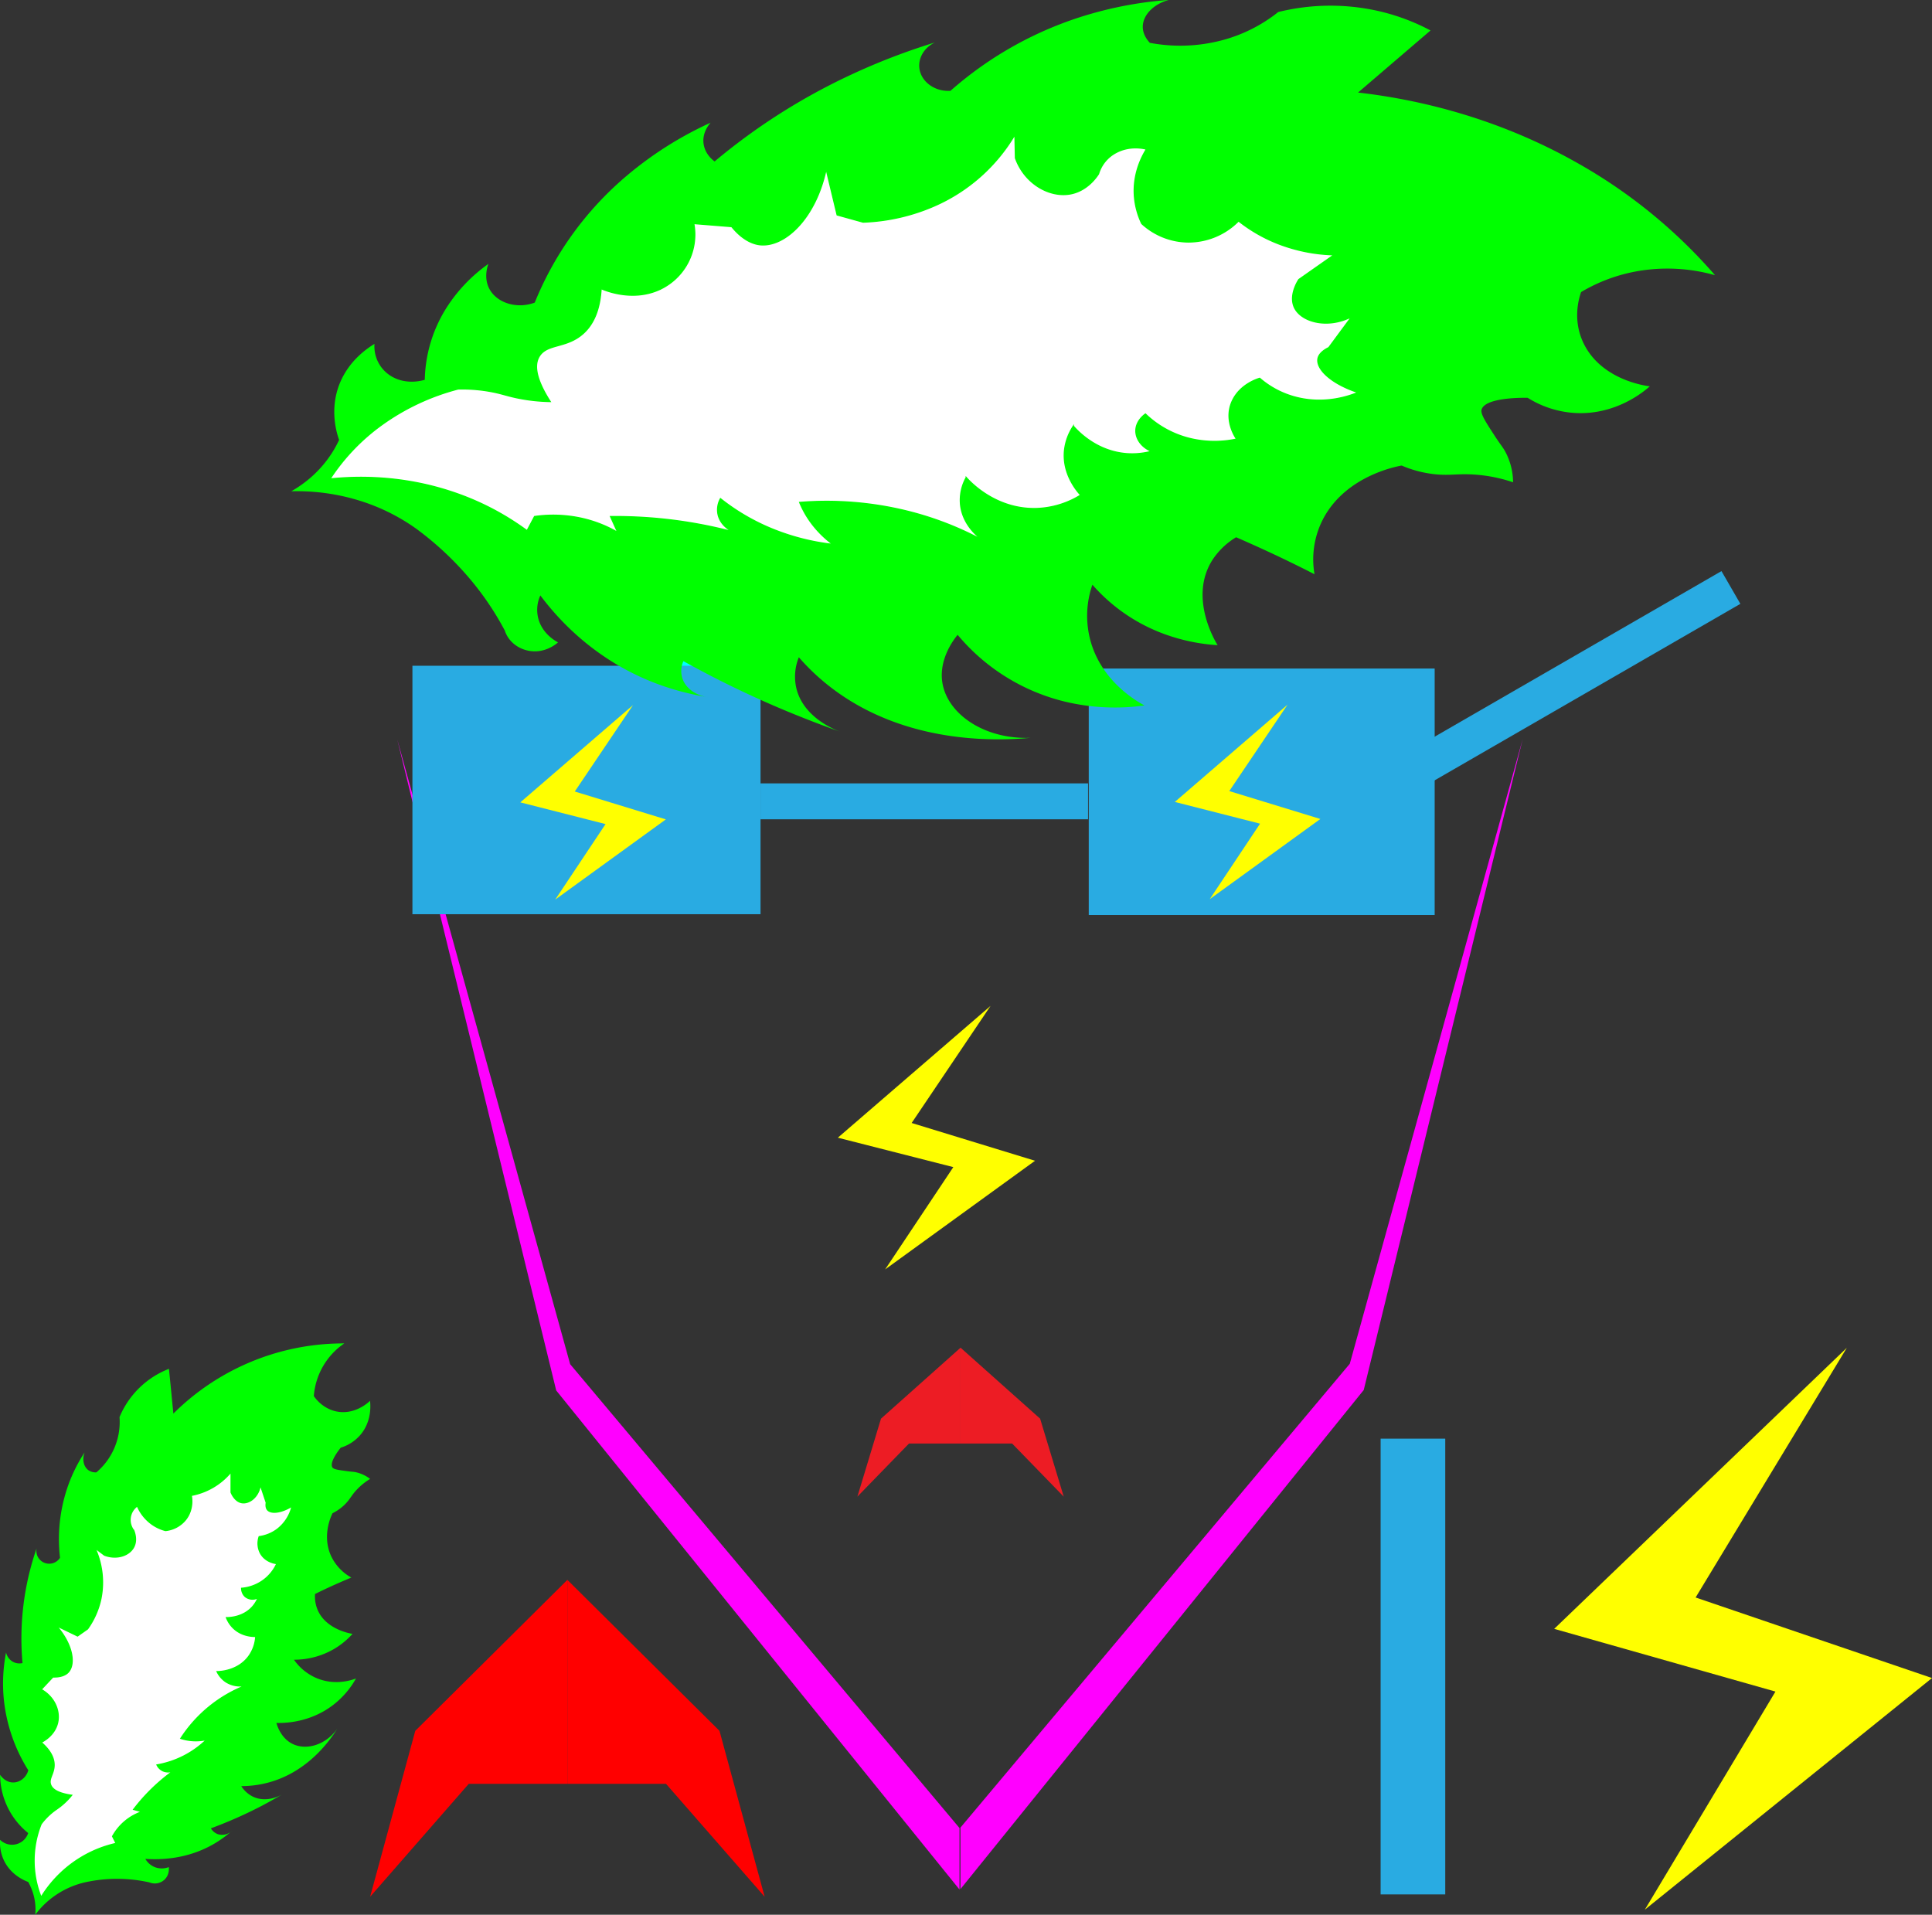 <svg id="Layer_1" data-name="Layer 1" xmlns="http://www.w3.org/2000/svg" viewBox="0 0 1644.26 1629.56"><rect x="0" y="0" width="1644.26" height="1629.56" fill="#333333" stroke="none"/><defs><style>.cls-1{fill:#f0f;}.cls-2{fill:aqua;stroke:aqua;}.cls-2,.cls-6,.cls-7,.cls-9{stroke-miterlimit:10;}.cls-3{fill:#29abe2;}.cls-4{fill:#ff0;}.cls-5{fill:lime;}.cls-6{fill:#fff;stroke:lime;}.cls-7,.cls-8{fill:red;}.cls-7,.cls-9{stroke:#000;}.cls-10{fill:#ed1c24;}</style></defs><polygon class="cls-1" points="338.13 629.45 473.37 1183.37 816.59 1608.12 816.59 1555.77 485.24 1161.01 338.13 629.45"/><rect class="cls-2" x="409.87" y="616.37" width="387.88" height="27.31" transform="translate(-300.12 356.37) rotate(-30)"/><rect class="cls-3" x="351" y="566.6" width="296.26" height="211.46"/><rect class="cls-3" x="926.6" y="568.96" width="294.4" height="209.77"/><rect class="cls-3" x="647.22" y="666.71" width="278.78" height="30.56"/><polygon class="cls-4" points="538.76 600.06 442.82 682.87 515.36 701.35 472.53 765.62 566.69 697.36 489.18 673.63 538.76 600.06"/><polygon class="cls-4" points="1095.79 599.7 999.85 682.51 1072.39 700.99 1029.56 765.25 1123.72 697 1046.21 673.27 1095.79 599.7"/><rect class="cls-3" x="1217.84" y="599.92" width="344.36" height="32.17" transform="translate(-187.78 747.6) rotate(-30)"/><path class="cls-5" d="M90,1631.6c-2.76-1-15-5.85-20.93-18.93a35.18,35.18,0,0,1-3-16.94A14.46,14.46,0,0,0,90,1590a64,64,0,0,1-23.91-49.61c.25.41,4.09,6.45,11,6.54,5.8.08,11.24-4.13,13-10.36a140,140,0,0,1-20.93-61.38,137.78,137.78,0,0,1,2-38.86,12.13,12.13,0,0,0,6,8,11.8,11.8,0,0,0,8,1,234,234,0,0,1,12-97.64,10.92,10.92,0,0,0,19.93,8,136.76,136.76,0,0,1,7-61.78,133.23,133.23,0,0,1,13.94-27.9c-2.26,5.89-.91,12,3,15a10.76,10.76,0,0,0,7,2A56.2,56.2,0,0,0,167.72,1236a74.9,74.9,0,0,1,42.08-41.1l3.75,38.11A205.11,205.11,0,0,1,359,1173.27a59.6,59.6,0,0,0-25.91,44.84c1.42,2.07,7.53,10.49,18.93,13,16.08,3.47,28-8.08,28.9-9,.31,2.53,2,17.92-9,29.89A35.77,35.77,0,0,1,356,1262c-.75.9-10.19,12.5-7,16.94,1.1,1.51,4.72,2,12,3,4.84.65,5.57.47,8,1a30.73,30.73,0,0,1,12,5.65A52.65,52.65,0,0,0,367,1300.81c-2.75,3.51-4.16,6.32-8,10a41,41,0,0,1-10,7c-1.14,2.27-9.32,19.27-1,36.86A41,41,0,0,0,365,1372.55q-6.84,2.81-13.95,6-8.82,3.95-16.94,8a29.72,29.72,0,0,0,2,13c6.87,17.11,28.06,20.64,29.89,20.92a66.08,66.08,0,0,1-15.94,13,67.72,67.72,0,0,1-33.88,9,44.78,44.78,0,0,0,19.93,15.94c15.61,6.24,29.55,1.29,32.88,0a74,74,0,0,1-19.93,22.92c-19.4,14.63-40.44,15.12-47.82,14.95.65,2.33,3.93,13.14,13.95,17.93,11.71,5.6,28.06.8,37.86-13-6.34,10.11-25.05,36.82-58.79,45.83a88.79,88.79,0,0,1-22.91,3,24.32,24.32,0,0,0,10,9c11.85,5.63,23.77-1.31,24.91-2-5.67,3.36-11.64,6.7-17.93,10a372.3,372.3,0,0,1-42.85,18.93,11.48,11.48,0,0,0,6,5,11.92,11.92,0,0,0,12-3,92.77,92.77,0,0,1-15,11c-22.94,13.51-46.3,13.84-58.78,13a16.26,16.26,0,0,0,8,7,16.46,16.46,0,0,0,11.95,0c.07.42.9,6.73-4,11a12.15,12.15,0,0,1-12.54,2,126.11,126.11,0,0,0-54.95,0A73.24,73.24,0,0,0,96,1659.5a47,47,0,0,0,0-9A48.33,48.33,0,0,0,90,1631.6Z" transform="translate(-66 -29.94)"/><path class="cls-6" d="M101,1644.55a83.77,83.77,0,0,1,0-62.21,54.27,54.27,0,0,1,9-9.52c3-2.54,4.73-3.36,8-6a61.23,61.23,0,0,0,9-9c-12.68-1.8-16.73-5.62-17.93-9-1.87-5.2,3.08-9.34,3-16.94-.1-8-5.75-14.56-11-19.06,1.43-.7,11.47-5.76,14-16.8,2.37-10.58-3.18-22.24-14-28.23l10-10.63c8.4.29,11.85-2.81,13-4,6.48-6.91,3.9-23.73-10-39.57l17.94,8.68,8.53-6a68.52,68.52,0,0,0,11.39-25.91,70.34,70.34,0,0,0-5-42.84l8,6c10.59,3.94,21.18.25,24.91-7,3.07-5.93.6-12.48,0-14a14.63,14.63,0,0,1,3-20.92,36.77,36.77,0,0,0,13,15.94,35.75,35.75,0,0,0,11,5,25.39,25.39,0,0,0,16.94-9c7.32-9,5.28-19.54,5-20.92a57.39,57.39,0,0,0,33.88-19.93V1300c.25.64,3.07,7.69,9,8.81,6.31,1.19,14.44-4.73,15.94-15l5,15c-.59,3.61.43,5.28,1,6,2.9,3.52,11.48,2.88,20.92-3a34.4,34.4,0,0,1-12.95,19.92,33.21,33.21,0,0,1-15,6,17.8,17.8,0,0,0,1,13.95c4.31,8,13.27,8.91,14,9a36,36,0,0,1-10,13,36.47,36.47,0,0,1-19.93,8,9.59,9.59,0,0,0,3,7,9.75,9.75,0,0,0,11,1,26.24,26.24,0,0,1-5,8c-7.91,8.63-19.21,9-21.92,9a24.88,24.88,0,0,0,6,9c7.33,7,16.64,7,18.93,7a31.67,31.67,0,0,1-6,16.94c-9.32,12.63-24.94,13-26.91,13a21.65,21.65,0,0,0,8,9,22.55,22.55,0,0,0,17.07,2.49,115.82,115.82,0,0,0-55.93,45.34,41.89,41.89,0,0,0,21.92,1A79.82,79.82,0,0,1,199.6,1532a10.68,10.68,0,0,0,5,5,11.11,11.11,0,0,0,9,0,159.43,159.43,0,0,0-33.88,32.88l7,2a45.09,45.09,0,0,0-24.91,20.92l3,6a99.9,99.9,0,0,0-29.89,12A101.26,101.26,0,0,0,101,1644.55Z" transform="translate(-66 -29.94)"/><path class="cls-7" d="M429.22,1602.05" transform="translate(-66 -29.94)"/><polygon class="cls-8" points="315 1614.27 353.43 1473.05 482.88 1344.58 482.88 1518.16 398.94 1518.16 315 1614.27"/><path class="cls-9" d="M633.37,1611.62" transform="translate(-66 -29.94)"/><polygon class="cls-8" points="650.76 1614.27 612.33 1473.05 482.88 1344.58 482.88 1518.16 566.82 1518.16 650.76 1614.27"/><rect class="cls-3" x="1175" y="1224.38" width="55" height="387.88"/><polygon class="cls-4" points="1571.77 1147.06 1322.72 1386.26 1511.02 1439.64 1399.86 1625.27 1644.26 1428.12 1443.08 1359.57 1571.77 1147.06"/><polygon class="cls-1" points="1295.88 629.06 1160.63 1182.98 817.42 1607.73 817.42 1555.38 1148.77 1160.63 1295.88 629.06"/><polygon class="cls-10" points="729.69 1273.74 749.79 1207.36 817.5 1146.97 817.5 1228.56 773.6 1228.56 729.69 1273.74"/><path class="cls-9" d="M940,1028" transform="translate(-66 -29.94)"/><polygon class="cls-10" points="905.31 1273.74 885.21 1207.36 817.5 1146.97 817.5 1228.56 861.4 1228.56 905.31 1273.74"/><path class="cls-5" d="M354.61,404.36c-2-5.58-10.27-30.78,4.52-56.22,7.85-13.5,19-21.51,25.58-25.53a29.62,29.62,0,0,0,16.58,28.77c11.93,5.91,24.07,2.44,26.23,1.79a119,119,0,0,1,18.11-60.71,133.59,133.59,0,0,1,36.06-37.94c-.38.9-5.69,14.38,3.54,25.3,7.81,9.23,22.63,12.61,35.87,7.65A278,278,0,0,1,600,179a308.27,308.27,0,0,1,70.8-44.65c-1,1.1-7.91,8.8-5.79,19.21,1.62,7.93,7.46,12.52,9.17,13.78A525.59,525.59,0,0,1,790,93.66a551.74,551.74,0,0,1,71.61-27.55c-9.89,4.74-15.06,14.71-12.76,24.12,2.54,10.38,13.65,17.85,26.07,17a310.34,310.34,0,0,1,117.75-65,325.16,325.16,0,0,1,68-12.35c-13.4,3.68-22.21,13.28-22.09,23.08.08,6.47,4,11.3,6,13.43a139.25,139.25,0,0,0,60.22-1.86,129.69,129.69,0,0,0,49.08-24.36,185.49,185.49,0,0,1,69.93-3.63,179,179,0,0,1,59.66,19.32L1221.8,108.7c41.27,4.72,112.76,17.93,187.41,60.38a442.33,442.33,0,0,1,116.39,95.08,148.74,148.74,0,0,0-67.41-3.18,141.11,141.11,0,0,0-46.58,17.54c-1.68,4.78-8.08,24.76,3.22,45.73,15.93,29.58,52.49,34.16,55.25,34.46-4,3.6-28.7,25.11-64.63,22.64a85,85,0,0,1-39.27-12.84c-2.61-.06-35.83-.67-39.21,9.86-1.16,3.59,2.94,9.89,11.12,22.49,5.48,8.43,6.8,9.36,9.17,13.77a56.11,56.11,0,0,1,6.46,25.77,128.88,128.88,0,0,0-40.61-6.85c-9.92,0-16.75,1.23-28.36-.29a97.81,97.81,0,0,1-25.85-7.11c-5.54,1-46.52,9-65.94,43.77a74.43,74.43,0,0,0-8.23,48.72q-14.28-7.31-29.57-14.6-19-9-37.14-16.86a62.67,62.67,0,0,0-20,19.06c-20.57,31.86,2.23,69.56,4.26,72.79a160.9,160.9,0,0,1-44.51-9.17,149.53,149.53,0,0,1-62.07-42.29,80.69,80.69,0,0,0-.65,51c10.43,32.24,38.17,48.09,45,51.76a182.55,182.55,0,0,1-67.42-3.19A171.45,171.45,0,0,1,881,570.21c-3.2,3.9-17.64,22.36-12.32,44,6.21,25.32,37,45.15,74.5,43.66-26.39,2.46-98.78,5.85-160.73-36.16a189.09,189.09,0,0,1-36.6-32.4A44,44,0,0,0,743.82,616c6.34,25.57,34.8,35.81,37.58,36.76q-20.46-7.18-42-16a857.65,857.65,0,0,1-91.79-44.16,20.68,20.68,0,0,0-.55,15.54c3.09,8,11.47,13.79,21.6,15.15A225.28,225.28,0,0,1,629,613.3c-55.06-19.49-87.6-55.86-103.14-76.61a29.55,29.55,0,0,0-1.31,21.13c3.83,11.89,14.06,17.6,16.36,18.82-.64.61-10.56,9.68-24.65,7.2-9.86-1.73-17.86-8.44-20.65-17.28a248.32,248.32,0,0,0-28.06-42,267,267,0,0,0-47.14-44.53,169,169,0,0,0-49.18-24.24,180,180,0,0,0-57.32-7.74,103.47,103.47,0,0,0,15.71-11A96.64,96.64,0,0,0,354.61,404.36Z" transform="translate(-66 -29.94)"/><path class="cls-6" d="M346.92,437.54a174,174,0,0,1,44.17-46.17A195.51,195.51,0,0,1,455.89,361a134.49,134.49,0,0,1,29,2.39c8.6,1.68,12.36,3.33,21.38,5.2a151.44,151.44,0,0,0,28,3.09c-14.21-22.19-13.05-33.25-8.84-39.26,6.56-9.35,20.59-6.65,33.76-16.13,13.92-10,17.64-27,18.41-40.7,3.17,1.4,25.79,11,48.52,1.29a51.5,51.5,0,0,0,30.35-56.67l32.26,2.61c11,13.59,21.12,15.2,24.7,15.49,21,1.7,46.92-23,55.68-64.35q4.66,19.45,9.34,38.91L800.54,219a166.25,166.25,0,0,0,61-13.93,148.75,148.75,0,0,0,68.23-60.53q.21,9.94.43,19.9c7.61,21.51,28.55,33.64,46.31,30.63,14.6-2.46,22.68-14.41,24.43-17.15A30.17,30.17,0,0,1,1016,159.72c11.87-6.26,23.66-3.36,25.64-2.84-4,6.51-11.58,21-10.2,40a65.34,65.34,0,0,0,6.27,23.37,59.07,59.07,0,0,0,38.89,15.64A59.76,59.76,0,0,0,1120.09,218a130.17,130.17,0,0,0,33.65,19.31,140.88,140.88,0,0,0,47.62,9.51l-29.95,21c-.78,1.17-9.28,14.3-3.16,25,6.54,11.4,28,16.93,48,6.72l-19.37,26.22c-7.14,3.51-8.67,7.17-9.1,8.92-2.22,8.9,10.66,21.62,33.87,29.26-6,2.53-27.29,10.64-52.63,4.12a76,76,0,0,1-30.93-16.18c-2.35.71-16.48,5.22-23.07,18.73-8.12,16.63,2.55,31.84,3.38,33a88.84,88.84,0,0,1-36.32.25,83.2,83.2,0,0,1-41.24-21.57c-1.14.81-7.57,5.5-8.12,13.29-.54,7.57,4.72,15,13.25,18.47a64.23,64.23,0,0,1-20.78,2c-25.93-1.83-42-19.21-45.71-23.47A46.48,46.48,0,0,0,972,412.93c-2.2,20.11,10.46,34.83,13.69,38.37a75.55,75.55,0,0,1-37.85,11.42c-34.86.87-56.8-23.33-59.51-26.41a39.58,39.58,0,0,0-4.8,23.57c2.1,17.73,16.17,28,19,29.95a273.41,273.41,0,0,0-65.42-25.14,286.63,286.63,0,0,0-90.54-7.16,81.45,81.45,0,0,0,12.87,21.27,88.5,88.5,0,0,0,15.38,14.46,193.54,193.54,0,0,1-50.34-12.64,180.88,180.88,0,0,1-45.32-26.27,19.48,19.48,0,0,0-1.91,14c2.33,9.26,11,13.49,12.27,14.11a392,392,0,0,0-60-10.88,396.07,396.07,0,0,0-43.9-2q3,6.72,6.05,13.43a106.81,106.81,0,0,0-29.94-11.81,112.17,112.17,0,0,0-40.8-1.66l-6.38,12.05a228.82,228.82,0,0,0-61.85-32.34C408,433.93,368.39,435.32,346.92,437.54Z" transform="translate(-66 -29.94)"/><polygon class="cls-4" points="843.04 856.07 713.07 968.25 811.34 993.29 753.32 1080.35 880.88 987.88 775.88 955.73 843.04 856.07"/></svg>